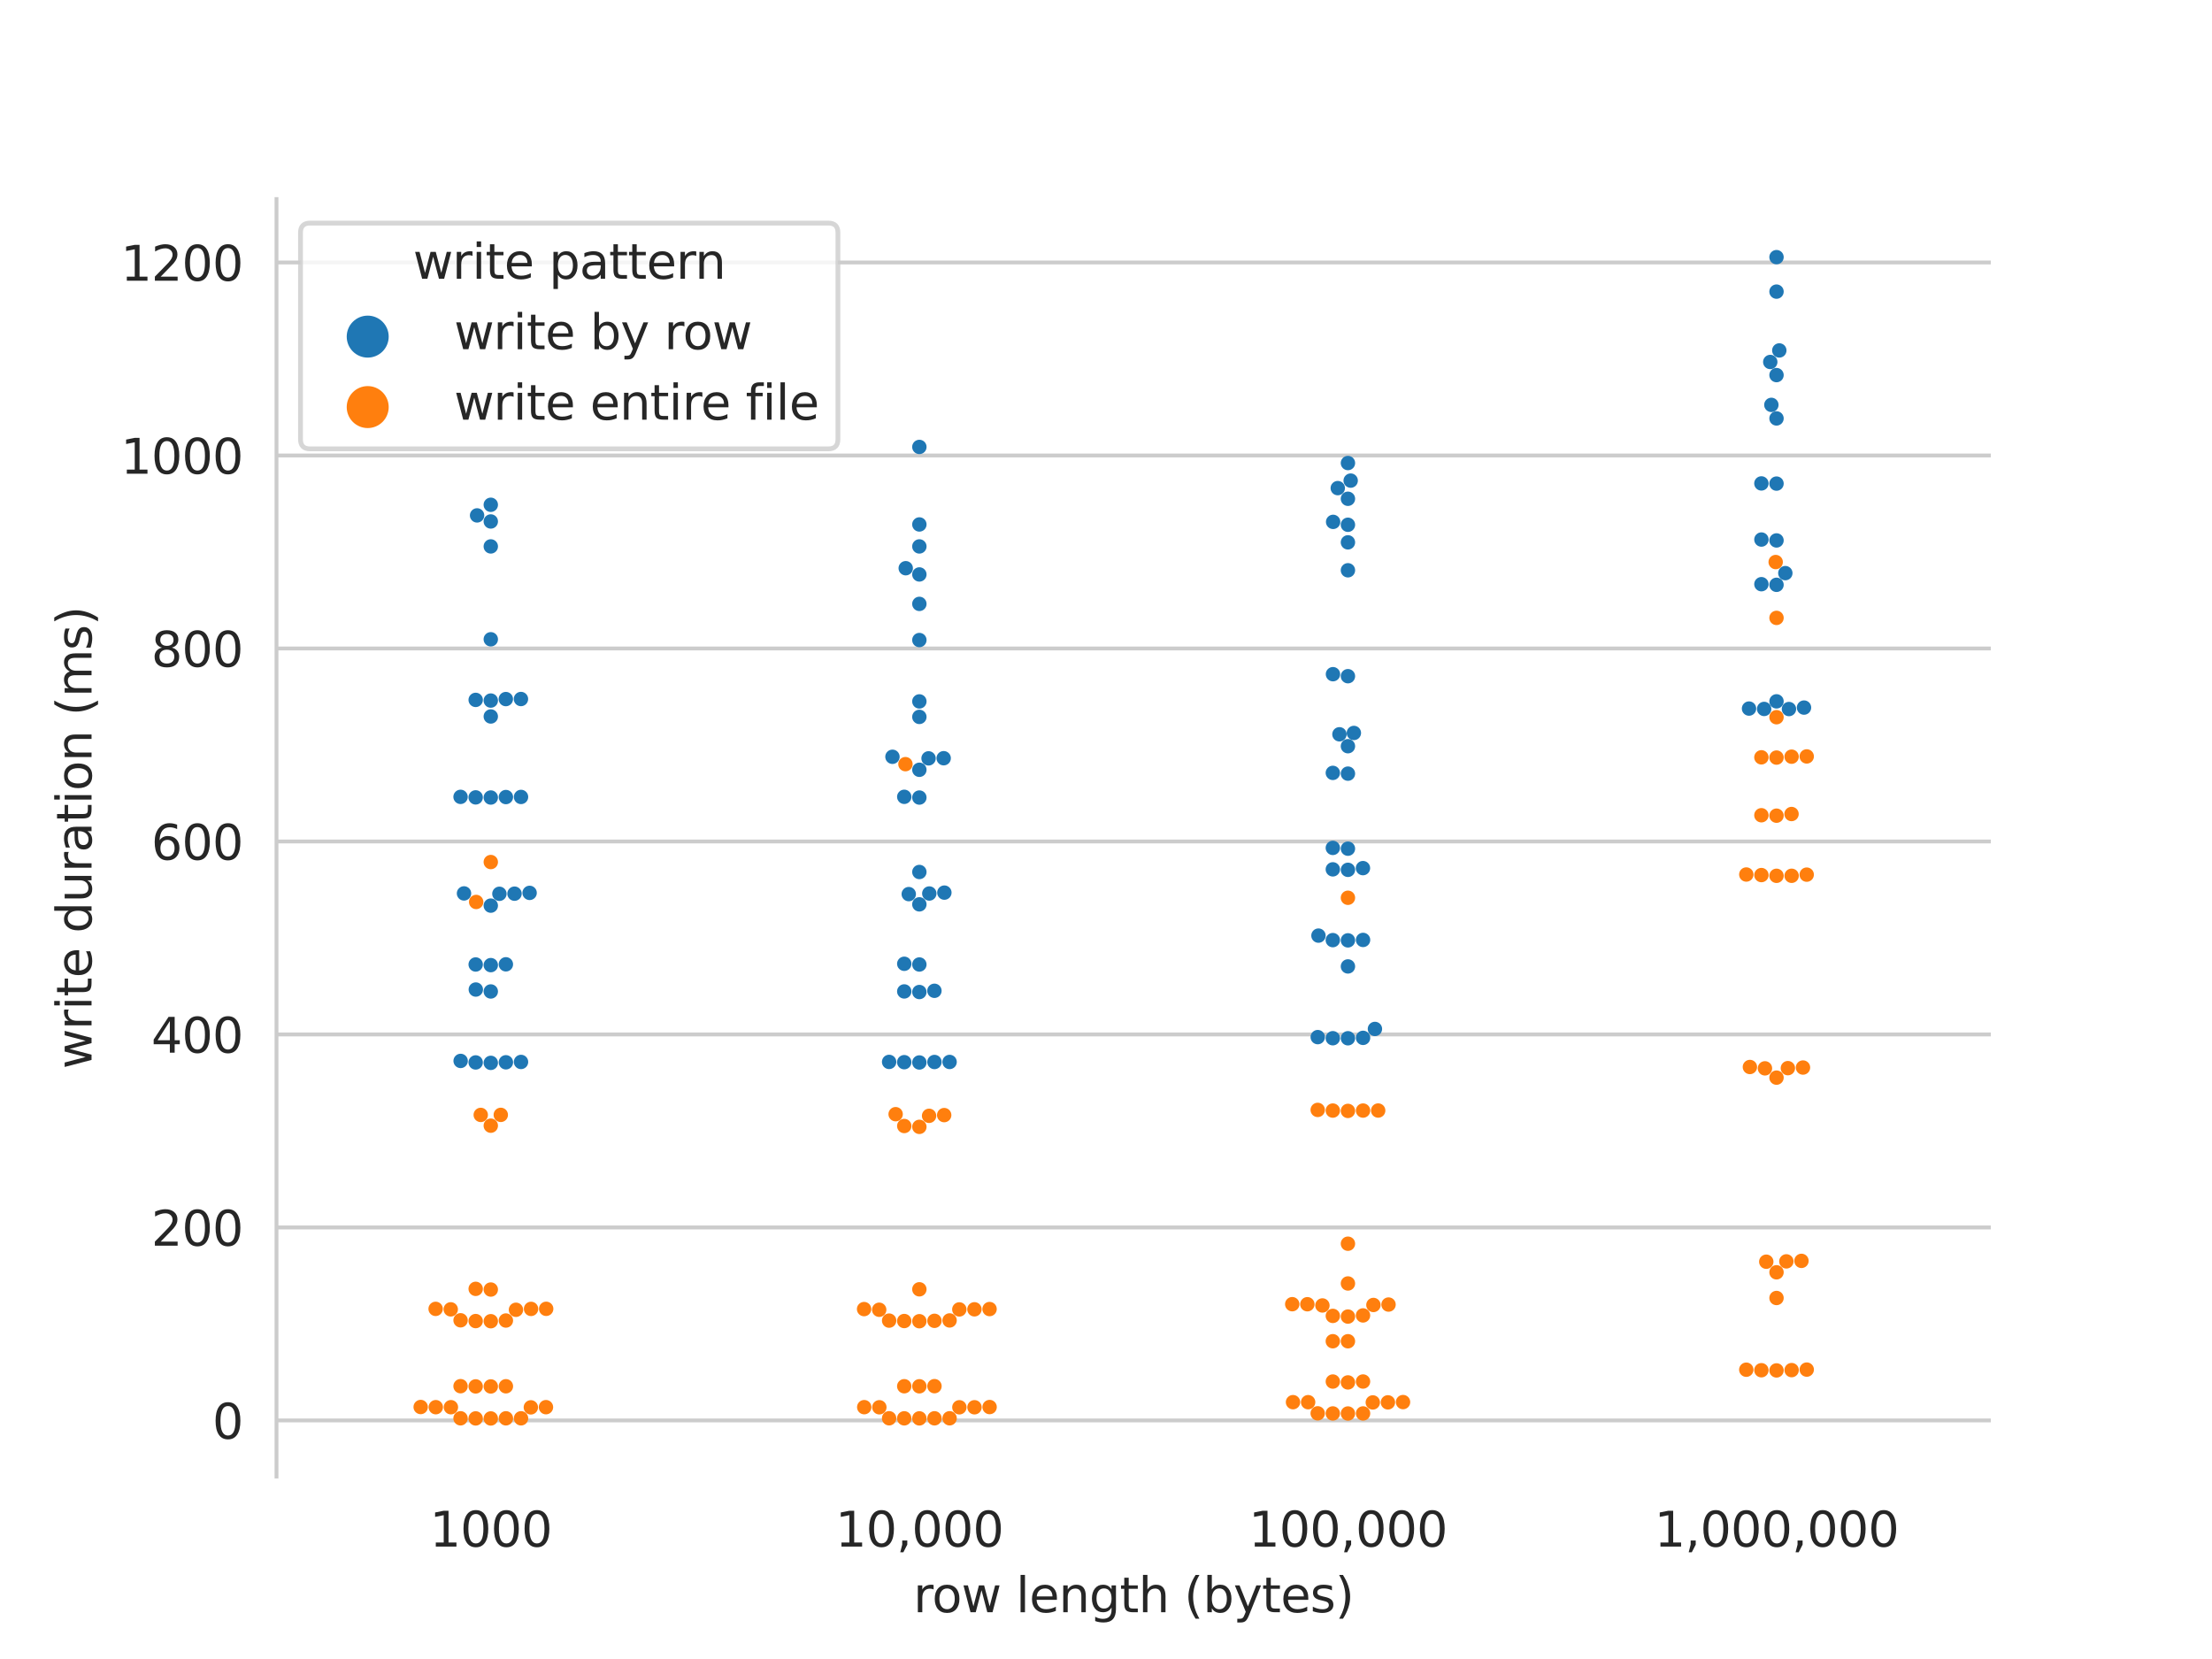 <?xml version="1.0" encoding="utf-8" standalone="no"?>
<!DOCTYPE svg PUBLIC "-//W3C//DTD SVG 1.1//EN"
  "http://www.w3.org/Graphics/SVG/1.1/DTD/svg11.dtd">
<svg xmlns:xlink="http://www.w3.org/1999/xlink" width="460.8pt" height="345.6pt" viewBox="0 0 460.8 345.6" xmlns="http://www.w3.org/2000/svg" version="1.1">
 <defs>
  <style type="text/css">*{stroke-linejoin: round; stroke-linecap: butt}</style>
 </defs>
 <g id="figure_1">
  <g id="patch_1">
   <path d="M 0 345.6 
L 460.8 345.6 
L 460.8 0 
L 0 0 
z
" style="fill: #ffffff"/>
  </g>
  <g id="axes_1">
   <g id="patch_2">
    <path d="M 57.6 307.584 
L 414.72 307.584 
L 414.72 41.472 
L 57.6 41.472 
z
" style="fill: #ffffff"/>
   </g>
   <g id="matplotlib.axis_1">
    <g id="xtick_1">
     <g id="text_1">
      <!-- 1000 -->
      <g style="fill: #262626" transform="translate(89.515 322.182)scale(0.1 -0.1)">
       <defs>
        <path id="DejaVuSans-31" d="M 794 531 
L 1825 531 
L 1825 4091 
L 703 3866 
L 703 4441 
L 1819 4666 
L 2450 4666 
L 2450 531 
L 3481 531 
L 3481 0 
L 794 0 
L 794 531 
z
" transform="scale(0.016)"/>
        <path id="DejaVuSans-30" d="M 2034 4250 
Q 1547 4250 1301 3770 
Q 1056 3291 1056 2328 
Q 1056 1369 1301 889 
Q 1547 409 2034 409 
Q 2525 409 2770 889 
Q 3016 1369 3016 2328 
Q 3016 3291 2770 3770 
Q 2525 4250 2034 4250 
z
M 2034 4750 
Q 2819 4750 3233 4129 
Q 3647 3509 3647 2328 
Q 3647 1150 3233 529 
Q 2819 -91 2034 -91 
Q 1250 -91 836 529 
Q 422 1150 422 2328 
Q 422 3509 836 4129 
Q 1250 4750 2034 4750 
z
" transform="scale(0.016)"/>
       </defs>
       <use xlink:href="#DejaVuSans-31"/>
       <use xlink:href="#DejaVuSans-30" x="63.623"/>
       <use xlink:href="#DejaVuSans-30" x="127.246"/>
       <use xlink:href="#DejaVuSans-30" x="190.869"/>
      </g>
     </g>
    </g>
    <g id="xtick_2">
     <g id="text_2">
      <!-- 10,000 -->
      <g style="fill: #262626" transform="translate(174.025 322.182)scale(0.1 -0.1)">
       <defs>
        <path id="DejaVuSans-2c" d="M 750 794 
L 1409 794 
L 1409 256 
L 897 -744 
L 494 -744 
L 750 256 
L 750 794 
z
" transform="scale(0.016)"/>
       </defs>
       <use xlink:href="#DejaVuSans-31"/>
       <use xlink:href="#DejaVuSans-30" x="63.623"/>
       <use xlink:href="#DejaVuSans-2c" x="127.246"/>
       <use xlink:href="#DejaVuSans-30" x="159.033"/>
       <use xlink:href="#DejaVuSans-30" x="222.656"/>
       <use xlink:href="#DejaVuSans-30" x="286.279"/>
      </g>
     </g>
    </g>
    <g id="xtick_3">
     <g id="text_3">
      <!-- 100,000 -->
      <g style="fill: #262626" transform="translate(260.123 322.182)scale(0.1 -0.1)">
       <use xlink:href="#DejaVuSans-31"/>
       <use xlink:href="#DejaVuSans-30" x="63.623"/>
       <use xlink:href="#DejaVuSans-30" x="127.246"/>
       <use xlink:href="#DejaVuSans-2c" x="190.869"/>
       <use xlink:href="#DejaVuSans-30" x="222.656"/>
       <use xlink:href="#DejaVuSans-30" x="286.279"/>
       <use xlink:href="#DejaVuSans-30" x="349.902"/>
      </g>
     </g>
    </g>
    <g id="xtick_4">
     <g id="text_4">
      <!-- 1,000,000 -->
      <g style="fill: #262626" transform="translate(344.633 322.182)scale(0.1 -0.1)">
       <use xlink:href="#DejaVuSans-31"/>
       <use xlink:href="#DejaVuSans-2c" x="63.623"/>
       <use xlink:href="#DejaVuSans-30" x="95.41"/>
       <use xlink:href="#DejaVuSans-30" x="159.033"/>
       <use xlink:href="#DejaVuSans-30" x="222.656"/>
       <use xlink:href="#DejaVuSans-2c" x="286.279"/>
       <use xlink:href="#DejaVuSans-30" x="318.066"/>
       <use xlink:href="#DejaVuSans-30" x="381.689"/>
       <use xlink:href="#DejaVuSans-30" x="445.312"/>
      </g>
     </g>
    </g>
    <g id="text_5">
     <!-- row length (bytes) -->
     <g style="fill: #262626" transform="translate(190.276 335.861)scale(0.1 -0.1)">
      <defs>
       <path id="DejaVuSans-72" d="M 2631 2963 
Q 2534 3019 2420 3045 
Q 2306 3072 2169 3072 
Q 1681 3072 1420 2755 
Q 1159 2438 1159 1844 
L 1159 0 
L 581 0 
L 581 3500 
L 1159 3500 
L 1159 2956 
Q 1341 3275 1631 3429 
Q 1922 3584 2338 3584 
Q 2397 3584 2469 3576 
Q 2541 3569 2628 3553 
L 2631 2963 
z
" transform="scale(0.016)"/>
       <path id="DejaVuSans-6f" d="M 1959 3097 
Q 1497 3097 1228 2736 
Q 959 2375 959 1747 
Q 959 1119 1226 758 
Q 1494 397 1959 397 
Q 2419 397 2687 759 
Q 2956 1122 2956 1747 
Q 2956 2369 2687 2733 
Q 2419 3097 1959 3097 
z
M 1959 3584 
Q 2709 3584 3137 3096 
Q 3566 2609 3566 1747 
Q 3566 888 3137 398 
Q 2709 -91 1959 -91 
Q 1206 -91 779 398 
Q 353 888 353 1747 
Q 353 2609 779 3096 
Q 1206 3584 1959 3584 
z
" transform="scale(0.016)"/>
       <path id="DejaVuSans-77" d="M 269 3500 
L 844 3500 
L 1563 769 
L 2278 3500 
L 2956 3500 
L 3675 769 
L 4391 3500 
L 4966 3500 
L 4050 0 
L 3372 0 
L 2619 2869 
L 1863 0 
L 1184 0 
L 269 3500 
z
" transform="scale(0.016)"/>
       <path id="DejaVuSans-20" transform="scale(0.016)"/>
       <path id="DejaVuSans-6c" d="M 603 4863 
L 1178 4863 
L 1178 0 
L 603 0 
L 603 4863 
z
" transform="scale(0.016)"/>
       <path id="DejaVuSans-65" d="M 3597 1894 
L 3597 1613 
L 953 1613 
Q 991 1019 1311 708 
Q 1631 397 2203 397 
Q 2534 397 2845 478 
Q 3156 559 3463 722 
L 3463 178 
Q 3153 47 2828 -22 
Q 2503 -91 2169 -91 
Q 1331 -91 842 396 
Q 353 884 353 1716 
Q 353 2575 817 3079 
Q 1281 3584 2069 3584 
Q 2775 3584 3186 3129 
Q 3597 2675 3597 1894 
z
M 3022 2063 
Q 3016 2534 2758 2815 
Q 2500 3097 2075 3097 
Q 1594 3097 1305 2825 
Q 1016 2553 972 2059 
L 3022 2063 
z
" transform="scale(0.016)"/>
       <path id="DejaVuSans-6e" d="M 3513 2113 
L 3513 0 
L 2938 0 
L 2938 2094 
Q 2938 2591 2744 2837 
Q 2550 3084 2163 3084 
Q 1697 3084 1428 2787 
Q 1159 2491 1159 1978 
L 1159 0 
L 581 0 
L 581 3500 
L 1159 3500 
L 1159 2956 
Q 1366 3272 1645 3428 
Q 1925 3584 2291 3584 
Q 2894 3584 3203 3211 
Q 3513 2838 3513 2113 
z
" transform="scale(0.016)"/>
       <path id="DejaVuSans-67" d="M 2906 1791 
Q 2906 2416 2648 2759 
Q 2391 3103 1925 3103 
Q 1463 3103 1205 2759 
Q 947 2416 947 1791 
Q 947 1169 1205 825 
Q 1463 481 1925 481 
Q 2391 481 2648 825 
Q 2906 1169 2906 1791 
z
M 3481 434 
Q 3481 -459 3084 -895 
Q 2688 -1331 1869 -1331 
Q 1566 -1331 1297 -1286 
Q 1028 -1241 775 -1147 
L 775 -588 
Q 1028 -725 1275 -790 
Q 1522 -856 1778 -856 
Q 2344 -856 2625 -561 
Q 2906 -266 2906 331 
L 2906 616 
Q 2728 306 2450 153 
Q 2172 0 1784 0 
Q 1141 0 747 490 
Q 353 981 353 1791 
Q 353 2603 747 3093 
Q 1141 3584 1784 3584 
Q 2172 3584 2450 3431 
Q 2728 3278 2906 2969 
L 2906 3500 
L 3481 3500 
L 3481 434 
z
" transform="scale(0.016)"/>
       <path id="DejaVuSans-74" d="M 1172 4494 
L 1172 3500 
L 2356 3500 
L 2356 3053 
L 1172 3053 
L 1172 1153 
Q 1172 725 1289 603 
Q 1406 481 1766 481 
L 2356 481 
L 2356 0 
L 1766 0 
Q 1100 0 847 248 
Q 594 497 594 1153 
L 594 3053 
L 172 3053 
L 172 3500 
L 594 3500 
L 594 4494 
L 1172 4494 
z
" transform="scale(0.016)"/>
       <path id="DejaVuSans-68" d="M 3513 2113 
L 3513 0 
L 2938 0 
L 2938 2094 
Q 2938 2591 2744 2837 
Q 2550 3084 2163 3084 
Q 1697 3084 1428 2787 
Q 1159 2491 1159 1978 
L 1159 0 
L 581 0 
L 581 4863 
L 1159 4863 
L 1159 2956 
Q 1366 3272 1645 3428 
Q 1925 3584 2291 3584 
Q 2894 3584 3203 3211 
Q 3513 2838 3513 2113 
z
" transform="scale(0.016)"/>
       <path id="DejaVuSans-28" d="M 1984 4856 
Q 1566 4138 1362 3434 
Q 1159 2731 1159 2009 
Q 1159 1288 1364 580 
Q 1569 -128 1984 -844 
L 1484 -844 
Q 1016 -109 783 600 
Q 550 1309 550 2009 
Q 550 2706 781 3412 
Q 1013 4119 1484 4856 
L 1984 4856 
z
" transform="scale(0.016)"/>
       <path id="DejaVuSans-62" d="M 3116 1747 
Q 3116 2381 2855 2742 
Q 2594 3103 2138 3103 
Q 1681 3103 1420 2742 
Q 1159 2381 1159 1747 
Q 1159 1113 1420 752 
Q 1681 391 2138 391 
Q 2594 391 2855 752 
Q 3116 1113 3116 1747 
z
M 1159 2969 
Q 1341 3281 1617 3432 
Q 1894 3584 2278 3584 
Q 2916 3584 3314 3078 
Q 3713 2572 3713 1747 
Q 3713 922 3314 415 
Q 2916 -91 2278 -91 
Q 1894 -91 1617 61 
Q 1341 213 1159 525 
L 1159 0 
L 581 0 
L 581 4863 
L 1159 4863 
L 1159 2969 
z
" transform="scale(0.016)"/>
       <path id="DejaVuSans-79" d="M 2059 -325 
Q 1816 -950 1584 -1140 
Q 1353 -1331 966 -1331 
L 506 -1331 
L 506 -850 
L 844 -850 
Q 1081 -850 1212 -737 
Q 1344 -625 1503 -206 
L 1606 56 
L 191 3500 
L 800 3500 
L 1894 763 
L 2988 3500 
L 3597 3500 
L 2059 -325 
z
" transform="scale(0.016)"/>
       <path id="DejaVuSans-73" d="M 2834 3397 
L 2834 2853 
Q 2591 2978 2328 3040 
Q 2066 3103 1784 3103 
Q 1356 3103 1142 2972 
Q 928 2841 928 2578 
Q 928 2378 1081 2264 
Q 1234 2150 1697 2047 
L 1894 2003 
Q 2506 1872 2764 1633 
Q 3022 1394 3022 966 
Q 3022 478 2636 193 
Q 2250 -91 1575 -91 
Q 1294 -91 989 -36 
Q 684 19 347 128 
L 347 722 
Q 666 556 975 473 
Q 1284 391 1588 391 
Q 1994 391 2212 530 
Q 2431 669 2431 922 
Q 2431 1156 2273 1281 
Q 2116 1406 1581 1522 
L 1381 1569 
Q 847 1681 609 1914 
Q 372 2147 372 2553 
Q 372 3047 722 3315 
Q 1072 3584 1716 3584 
Q 2034 3584 2315 3537 
Q 2597 3491 2834 3397 
z
" transform="scale(0.016)"/>
       <path id="DejaVuSans-29" d="M 513 4856 
L 1013 4856 
Q 1481 4119 1714 3412 
Q 1947 2706 1947 2009 
Q 1947 1309 1714 600 
Q 1481 -109 1013 -844 
L 513 -844 
Q 928 -128 1133 580 
Q 1338 1288 1338 2009 
Q 1338 2731 1133 3434 
Q 928 4138 513 4856 
z
" transform="scale(0.016)"/>
      </defs>
      <use xlink:href="#DejaVuSans-72"/>
      <use xlink:href="#DejaVuSans-6f" x="38.863"/>
      <use xlink:href="#DejaVuSans-77" x="100.045"/>
      <use xlink:href="#DejaVuSans-20" x="181.832"/>
      <use xlink:href="#DejaVuSans-6c" x="213.619"/>
      <use xlink:href="#DejaVuSans-65" x="241.402"/>
      <use xlink:href="#DejaVuSans-6e" x="302.926"/>
      <use xlink:href="#DejaVuSans-67" x="366.305"/>
      <use xlink:href="#DejaVuSans-74" x="429.781"/>
      <use xlink:href="#DejaVuSans-68" x="468.99"/>
      <use xlink:href="#DejaVuSans-20" x="532.369"/>
      <use xlink:href="#DejaVuSans-28" x="564.156"/>
      <use xlink:href="#DejaVuSans-62" x="603.17"/>
      <use xlink:href="#DejaVuSans-79" x="666.646"/>
      <use xlink:href="#DejaVuSans-74" x="725.826"/>
      <use xlink:href="#DejaVuSans-65" x="765.035"/>
      <use xlink:href="#DejaVuSans-73" x="826.559"/>
      <use xlink:href="#DejaVuSans-29" x="878.658"/>
     </g>
    </g>
   </g>
   <g id="matplotlib.axis_2">
    <g id="ytick_1">
     <g id="line2d_1">
      <path d="M 57.6 295.905 
L 414.72 295.905 
" clip-path="url(#pc151ba5e0d)" style="fill: none; stroke: #cccccc; stroke-width: 0.8; stroke-linecap: round"/>
     </g>
     <g id="text_6">
      <!-- 0 -->
      <g style="fill: #262626" transform="translate(44.237 299.705)scale(0.1 -0.1)">
       <use xlink:href="#DejaVuSans-30"/>
      </g>
     </g>
    </g>
    <g id="ytick_2">
     <g id="line2d_2">
      <path d="M 57.6 255.7 
L 414.72 255.7 
" clip-path="url(#pc151ba5e0d)" style="fill: none; stroke: #cccccc; stroke-width: 0.8; stroke-linecap: round"/>
     </g>
     <g id="text_7">
      <!-- 200 -->
      <g style="fill: #262626" transform="translate(31.512 259.5)scale(0.1 -0.1)">
       <defs>
        <path id="DejaVuSans-32" d="M 1228 531 
L 3431 531 
L 3431 0 
L 469 0 
L 469 531 
Q 828 903 1448 1529 
Q 2069 2156 2228 2338 
Q 2531 2678 2651 2914 
Q 2772 3150 2772 3378 
Q 2772 3750 2511 3984 
Q 2250 4219 1831 4219 
Q 1534 4219 1204 4116 
Q 875 4013 500 3803 
L 500 4441 
Q 881 4594 1212 4672 
Q 1544 4750 1819 4750 
Q 2544 4750 2975 4387 
Q 3406 4025 3406 3419 
Q 3406 3131 3298 2873 
Q 3191 2616 2906 2266 
Q 2828 2175 2409 1742 
Q 1991 1309 1228 531 
z
" transform="scale(0.016)"/>
       </defs>
       <use xlink:href="#DejaVuSans-32"/>
       <use xlink:href="#DejaVuSans-30" x="63.623"/>
       <use xlink:href="#DejaVuSans-30" x="127.246"/>
      </g>
     </g>
    </g>
    <g id="ytick_3">
     <g id="line2d_3">
      <path d="M 57.6 215.495 
L 414.72 215.495 
" clip-path="url(#pc151ba5e0d)" style="fill: none; stroke: #cccccc; stroke-width: 0.8; stroke-linecap: round"/>
     </g>
     <g id="text_8">
      <!-- 400 -->
      <g style="fill: #262626" transform="translate(31.512 219.295)scale(0.1 -0.1)">
       <defs>
        <path id="DejaVuSans-34" d="M 2419 4116 
L 825 1625 
L 2419 1625 
L 2419 4116 
z
M 2253 4666 
L 3047 4666 
L 3047 1625 
L 3713 1625 
L 3713 1100 
L 3047 1100 
L 3047 0 
L 2419 0 
L 2419 1100 
L 313 1100 
L 313 1709 
L 2253 4666 
z
" transform="scale(0.016)"/>
       </defs>
       <use xlink:href="#DejaVuSans-34"/>
       <use xlink:href="#DejaVuSans-30" x="63.623"/>
       <use xlink:href="#DejaVuSans-30" x="127.246"/>
      </g>
     </g>
    </g>
    <g id="ytick_4">
     <g id="line2d_4">
      <path d="M 57.6 175.29 
L 414.72 175.29 
" clip-path="url(#pc151ba5e0d)" style="fill: none; stroke: #cccccc; stroke-width: 0.8; stroke-linecap: round"/>
     </g>
     <g id="text_9">
      <!-- 600 -->
      <g style="fill: #262626" transform="translate(31.512 179.09)scale(0.1 -0.1)">
       <defs>
        <path id="DejaVuSans-36" d="M 2113 2584 
Q 1688 2584 1439 2293 
Q 1191 2003 1191 1497 
Q 1191 994 1439 701 
Q 1688 409 2113 409 
Q 2538 409 2786 701 
Q 3034 994 3034 1497 
Q 3034 2003 2786 2293 
Q 2538 2584 2113 2584 
z
M 3366 4563 
L 3366 3988 
Q 3128 4100 2886 4159 
Q 2644 4219 2406 4219 
Q 1781 4219 1451 3797 
Q 1122 3375 1075 2522 
Q 1259 2794 1537 2939 
Q 1816 3084 2150 3084 
Q 2853 3084 3261 2657 
Q 3669 2231 3669 1497 
Q 3669 778 3244 343 
Q 2819 -91 2113 -91 
Q 1303 -91 875 529 
Q 447 1150 447 2328 
Q 447 3434 972 4092 
Q 1497 4750 2381 4750 
Q 2619 4750 2861 4703 
Q 3103 4656 3366 4563 
z
" transform="scale(0.016)"/>
       </defs>
       <use xlink:href="#DejaVuSans-36"/>
       <use xlink:href="#DejaVuSans-30" x="63.623"/>
       <use xlink:href="#DejaVuSans-30" x="127.246"/>
      </g>
     </g>
    </g>
    <g id="ytick_5">
     <g id="line2d_5">
      <path d="M 57.6 135.085 
L 414.72 135.085 
" clip-path="url(#pc151ba5e0d)" style="fill: none; stroke: #cccccc; stroke-width: 0.8; stroke-linecap: round"/>
     </g>
     <g id="text_10">
      <!-- 800 -->
      <g style="fill: #262626" transform="translate(31.512 138.885)scale(0.1 -0.1)">
       <defs>
        <path id="DejaVuSans-38" d="M 2034 2216 
Q 1584 2216 1326 1975 
Q 1069 1734 1069 1313 
Q 1069 891 1326 650 
Q 1584 409 2034 409 
Q 2484 409 2743 651 
Q 3003 894 3003 1313 
Q 3003 1734 2745 1975 
Q 2488 2216 2034 2216 
z
M 1403 2484 
Q 997 2584 770 2862 
Q 544 3141 544 3541 
Q 544 4100 942 4425 
Q 1341 4750 2034 4750 
Q 2731 4750 3128 4425 
Q 3525 4100 3525 3541 
Q 3525 3141 3298 2862 
Q 3072 2584 2669 2484 
Q 3125 2378 3379 2068 
Q 3634 1759 3634 1313 
Q 3634 634 3220 271 
Q 2806 -91 2034 -91 
Q 1263 -91 848 271 
Q 434 634 434 1313 
Q 434 1759 690 2068 
Q 947 2378 1403 2484 
z
M 1172 3481 
Q 1172 3119 1398 2916 
Q 1625 2713 2034 2713 
Q 2441 2713 2670 2916 
Q 2900 3119 2900 3481 
Q 2900 3844 2670 4047 
Q 2441 4250 2034 4250 
Q 1625 4250 1398 4047 
Q 1172 3844 1172 3481 
z
" transform="scale(0.016)"/>
       </defs>
       <use xlink:href="#DejaVuSans-38"/>
       <use xlink:href="#DejaVuSans-30" x="63.623"/>
       <use xlink:href="#DejaVuSans-30" x="127.246"/>
      </g>
     </g>
    </g>
    <g id="ytick_6">
     <g id="line2d_6">
      <path d="M 57.6 94.88 
L 414.72 94.88 
" clip-path="url(#pc151ba5e0d)" style="fill: none; stroke: #cccccc; stroke-width: 0.8; stroke-linecap: round"/>
     </g>
     <g id="text_11">
      <!-- 1000 -->
      <g style="fill: #262626" transform="translate(25.15 98.68)scale(0.1 -0.1)">
       <use xlink:href="#DejaVuSans-31"/>
       <use xlink:href="#DejaVuSans-30" x="63.623"/>
       <use xlink:href="#DejaVuSans-30" x="127.246"/>
       <use xlink:href="#DejaVuSans-30" x="190.869"/>
      </g>
     </g>
    </g>
    <g id="ytick_7">
     <g id="line2d_7">
      <path d="M 57.6 54.675 
L 414.72 54.675 
" clip-path="url(#pc151ba5e0d)" style="fill: none; stroke: #cccccc; stroke-width: 0.8; stroke-linecap: round"/>
     </g>
     <g id="text_12">
      <!-- 1200 -->
      <g style="fill: #262626" transform="translate(25.15 58.475)scale(0.1 -0.1)">
       <use xlink:href="#DejaVuSans-31"/>
       <use xlink:href="#DejaVuSans-32" x="63.623"/>
       <use xlink:href="#DejaVuSans-30" x="127.246"/>
       <use xlink:href="#DejaVuSans-30" x="190.869"/>
      </g>
     </g>
    </g>
    <g id="text_13">
     <!-- write duration (ms) -->
     <g style="fill: #262626" transform="translate(19.07 222.693)rotate(-90)scale(0.1 -0.1)">
      <defs>
       <path id="DejaVuSans-69" d="M 603 3500 
L 1178 3500 
L 1178 0 
L 603 0 
L 603 3500 
z
M 603 4863 
L 1178 4863 
L 1178 4134 
L 603 4134 
L 603 4863 
z
" transform="scale(0.016)"/>
       <path id="DejaVuSans-64" d="M 2906 2969 
L 2906 4863 
L 3481 4863 
L 3481 0 
L 2906 0 
L 2906 525 
Q 2725 213 2448 61 
Q 2172 -91 1784 -91 
Q 1150 -91 751 415 
Q 353 922 353 1747 
Q 353 2572 751 3078 
Q 1150 3584 1784 3584 
Q 2172 3584 2448 3432 
Q 2725 3281 2906 2969 
z
M 947 1747 
Q 947 1113 1208 752 
Q 1469 391 1925 391 
Q 2381 391 2643 752 
Q 2906 1113 2906 1747 
Q 2906 2381 2643 2742 
Q 2381 3103 1925 3103 
Q 1469 3103 1208 2742 
Q 947 2381 947 1747 
z
" transform="scale(0.016)"/>
       <path id="DejaVuSans-75" d="M 544 1381 
L 544 3500 
L 1119 3500 
L 1119 1403 
Q 1119 906 1312 657 
Q 1506 409 1894 409 
Q 2359 409 2629 706 
Q 2900 1003 2900 1516 
L 2900 3500 
L 3475 3500 
L 3475 0 
L 2900 0 
L 2900 538 
Q 2691 219 2414 64 
Q 2138 -91 1772 -91 
Q 1169 -91 856 284 
Q 544 659 544 1381 
z
M 1991 3584 
L 1991 3584 
z
" transform="scale(0.016)"/>
       <path id="DejaVuSans-61" d="M 2194 1759 
Q 1497 1759 1228 1600 
Q 959 1441 959 1056 
Q 959 750 1161 570 
Q 1363 391 1709 391 
Q 2188 391 2477 730 
Q 2766 1069 2766 1631 
L 2766 1759 
L 2194 1759 
z
M 3341 1997 
L 3341 0 
L 2766 0 
L 2766 531 
Q 2569 213 2275 61 
Q 1981 -91 1556 -91 
Q 1019 -91 701 211 
Q 384 513 384 1019 
Q 384 1609 779 1909 
Q 1175 2209 1959 2209 
L 2766 2209 
L 2766 2266 
Q 2766 2663 2505 2880 
Q 2244 3097 1772 3097 
Q 1472 3097 1187 3025 
Q 903 2953 641 2809 
L 641 3341 
Q 956 3463 1253 3523 
Q 1550 3584 1831 3584 
Q 2591 3584 2966 3190 
Q 3341 2797 3341 1997 
z
" transform="scale(0.016)"/>
       <path id="DejaVuSans-6d" d="M 3328 2828 
Q 3544 3216 3844 3400 
Q 4144 3584 4550 3584 
Q 5097 3584 5394 3201 
Q 5691 2819 5691 2113 
L 5691 0 
L 5113 0 
L 5113 2094 
Q 5113 2597 4934 2840 
Q 4756 3084 4391 3084 
Q 3944 3084 3684 2787 
Q 3425 2491 3425 1978 
L 3425 0 
L 2847 0 
L 2847 2094 
Q 2847 2600 2669 2842 
Q 2491 3084 2119 3084 
Q 1678 3084 1418 2786 
Q 1159 2488 1159 1978 
L 1159 0 
L 581 0 
L 581 3500 
L 1159 3500 
L 1159 2956 
Q 1356 3278 1631 3431 
Q 1906 3584 2284 3584 
Q 2666 3584 2933 3390 
Q 3200 3197 3328 2828 
z
" transform="scale(0.016)"/>
      </defs>
      <use xlink:href="#DejaVuSans-77"/>
      <use xlink:href="#DejaVuSans-72" x="81.787"/>
      <use xlink:href="#DejaVuSans-69" x="122.9"/>
      <use xlink:href="#DejaVuSans-74" x="150.684"/>
      <use xlink:href="#DejaVuSans-65" x="189.893"/>
      <use xlink:href="#DejaVuSans-20" x="251.416"/>
      <use xlink:href="#DejaVuSans-64" x="283.203"/>
      <use xlink:href="#DejaVuSans-75" x="346.68"/>
      <use xlink:href="#DejaVuSans-72" x="410.059"/>
      <use xlink:href="#DejaVuSans-61" x="451.172"/>
      <use xlink:href="#DejaVuSans-74" x="512.451"/>
      <use xlink:href="#DejaVuSans-69" x="551.66"/>
      <use xlink:href="#DejaVuSans-6f" x="579.443"/>
      <use xlink:href="#DejaVuSans-6e" x="640.625"/>
      <use xlink:href="#DejaVuSans-20" x="704.004"/>
      <use xlink:href="#DejaVuSans-28" x="735.791"/>
      <use xlink:href="#DejaVuSans-6d" x="774.805"/>
      <use xlink:href="#DejaVuSans-73" x="872.217"/>
      <use xlink:href="#DejaVuSans-29" x="924.316"/>
     </g>
    </g>
   </g>
   <g id="PathCollection_1"/>
   <g id="PathCollection_2"/>
   <g id="patch_3">
    <path d="M 57.6 307.584 
L 57.6 41.472 
" style="fill: none; stroke: #cccccc; stroke-width: 0.8; stroke-linejoin: miter; stroke-linecap: square"/>
   </g>
   <g id="PathCollection_3">
    <defs>
     <path id="C0_0_03dcffa1ea" d="M 0 1.5 
C 0.398 1.5 0.779 1.342 1.061 1.061 
C 1.342 0.779 1.5 0.398 1.5 -0 
C 1.5 -0.398 1.342 -0.779 1.061 -1.061 
C 0.779 -1.342 0.398 -1.5 0 -1.5 
C -0.398 -1.5 -0.779 -1.342 -1.061 -1.061 
C -1.342 -0.779 -1.5 -0.398 -1.5 0 
C -1.5 0.398 -1.342 0.779 -1.061 1.061 
C -0.779 1.342 -0.398 1.5 0 1.5 
z
"/>
    </defs>
    <g clip-path="url(#pc151ba5e0d)">
     <use xlink:href="#C0_0_03dcffa1ea" x="102.24" y="295.488" style="fill: #ff7f0e"/>
    </g>
    <g clip-path="url(#pc151ba5e0d)">
     <use xlink:href="#C0_0_03dcffa1ea" x="99.09" y="295.481" style="fill: #ff7f0e"/>
    </g>
    <g clip-path="url(#pc151ba5e0d)">
     <use xlink:href="#C0_0_03dcffa1ea" x="105.39" y="295.462" style="fill: #ff7f0e"/>
    </g>
    <g clip-path="url(#pc151ba5e0d)">
     <use xlink:href="#C0_0_03dcffa1ea" x="108.54" y="295.46" style="fill: #ff7f0e"/>
    </g>
    <g clip-path="url(#pc151ba5e0d)">
     <use xlink:href="#C0_0_03dcffa1ea" x="95.94" y="295.459" style="fill: #ff7f0e"/>
    </g>
    <g clip-path="url(#pc151ba5e0d)">
     <use xlink:href="#C0_0_03dcffa1ea" x="110.585" y="293.178" style="fill: #ff7f0e"/>
    </g>
    <g clip-path="url(#pc151ba5e0d)">
     <use xlink:href="#C0_0_03dcffa1ea" x="93.933" y="293.147" style="fill: #ff7f0e"/>
    </g>
    <g clip-path="url(#pc151ba5e0d)">
     <use xlink:href="#C0_0_03dcffa1ea" x="90.783" y="293.141" style="fill: #ff7f0e"/>
    </g>
    <g clip-path="url(#pc151ba5e0d)">
     <use xlink:href="#C0_0_03dcffa1ea" x="113.734" y="293.139" style="fill: #ff7f0e"/>
    </g>
    <g clip-path="url(#pc151ba5e0d)">
     <use xlink:href="#C0_0_03dcffa1ea" x="87.634" y="293.105" style="fill: #ff7f0e"/>
    </g>
    <g clip-path="url(#pc151ba5e0d)">
     <use xlink:href="#C0_0_03dcffa1ea" x="102.24" y="288.821" style="fill: #ff7f0e"/>
    </g>
    <g clip-path="url(#pc151ba5e0d)">
     <use xlink:href="#C0_0_03dcffa1ea" x="99.09" y="288.812" style="fill: #ff7f0e"/>
    </g>
    <g clip-path="url(#pc151ba5e0d)">
     <use xlink:href="#C0_0_03dcffa1ea" x="105.39" y="288.786" style="fill: #ff7f0e"/>
    </g>
    <g clip-path="url(#pc151ba5e0d)">
     <use xlink:href="#C0_0_03dcffa1ea" x="95.94" y="288.767" style="fill: #ff7f0e"/>
    </g>
    <g clip-path="url(#pc151ba5e0d)">
     <use xlink:href="#C0_0_03dcffa1ea" x="102.24" y="275.233" style="fill: #ff7f0e"/>
    </g>
    <g clip-path="url(#pc151ba5e0d)">
     <use xlink:href="#C0_0_03dcffa1ea" x="99.09" y="275.203" style="fill: #ff7f0e"/>
    </g>
    <g clip-path="url(#pc151ba5e0d)">
     <use xlink:href="#C0_0_03dcffa1ea" x="105.386" y="275.089" style="fill: #ff7f0e"/>
    </g>
    <g clip-path="url(#pc151ba5e0d)">
     <use xlink:href="#C0_0_03dcffa1ea" x="95.945" y="275.041" style="fill: #ff7f0e"/>
    </g>
    <g clip-path="url(#pc151ba5e0d)">
     <use xlink:href="#C0_0_03dcffa1ea" x="107.485" y="272.852" style="fill: #ff7f0e"/>
    </g>
    <g clip-path="url(#pc151ba5e0d)">
     <use xlink:href="#C0_0_03dcffa1ea" x="93.897" y="272.761" style="fill: #ff7f0e"/>
    </g>
    <g clip-path="url(#pc151ba5e0d)">
     <use xlink:href="#C0_0_03dcffa1ea" x="110.629" y="272.667" style="fill: #ff7f0e"/>
    </g>
    <g clip-path="url(#pc151ba5e0d)">
     <use xlink:href="#C0_0_03dcffa1ea" x="90.749" y="272.662" style="fill: #ff7f0e"/>
    </g>
    <g clip-path="url(#pc151ba5e0d)">
     <use xlink:href="#C0_0_03dcffa1ea" x="113.779" y="272.651" style="fill: #ff7f0e"/>
    </g>
    <g clip-path="url(#pc151ba5e0d)">
     <use xlink:href="#C0_0_03dcffa1ea" x="102.24" y="268.635" style="fill: #ff7f0e"/>
    </g>
    <g clip-path="url(#pc151ba5e0d)">
     <use xlink:href="#C0_0_03dcffa1ea" x="99.094" y="268.491" style="fill: #ff7f0e"/>
    </g>
    <g clip-path="url(#pc151ba5e0d)">
     <use xlink:href="#C0_0_03dcffa1ea" x="102.24" y="234.5" style="fill: #ff7f0e"/>
    </g>
    <g clip-path="url(#pc151ba5e0d)">
     <use xlink:href="#C0_0_03dcffa1ea" x="100.148" y="232.257" style="fill: #ff7f0e"/>
    </g>
    <g clip-path="url(#pc151ba5e0d)">
     <use xlink:href="#C0_0_03dcffa1ea" x="104.322" y="232.248" style="fill: #ff7f0e"/>
    </g>
    <g clip-path="url(#pc151ba5e0d)">
     <use xlink:href="#C0_0_03dcffa1ea" x="102.24" y="221.414" style="fill: #1f77b4"/>
    </g>
    <g clip-path="url(#pc151ba5e0d)">
     <use xlink:href="#C0_0_03dcffa1ea" x="99.091" y="221.324" style="fill: #1f77b4"/>
    </g>
    <g clip-path="url(#pc151ba5e0d)">
     <use xlink:href="#C0_0_03dcffa1ea" x="105.388" y="221.296" style="fill: #1f77b4"/>
    </g>
    <g clip-path="url(#pc151ba5e0d)">
     <use xlink:href="#C0_0_03dcffa1ea" x="108.537" y="221.223" style="fill: #1f77b4"/>
    </g>
    <g clip-path="url(#pc151ba5e0d)">
     <use xlink:href="#C0_0_03dcffa1ea" x="95.959" y="221.01" style="fill: #1f77b4"/>
    </g>
    <g clip-path="url(#pc151ba5e0d)">
     <use xlink:href="#C0_0_03dcffa1ea" x="102.24" y="206.541" style="fill: #1f77b4"/>
    </g>
    <g clip-path="url(#pc151ba5e0d)">
     <use xlink:href="#C0_0_03dcffa1ea" x="99.119" y="206.139" style="fill: #1f77b4"/>
    </g>
    <g clip-path="url(#pc151ba5e0d)">
     <use xlink:href="#C0_0_03dcffa1ea" x="102.24" y="201.052" style="fill: #1f77b4"/>
    </g>
    <g clip-path="url(#pc151ba5e0d)">
     <use xlink:href="#C0_0_03dcffa1ea" x="99.093" y="200.919" style="fill: #1f77b4"/>
    </g>
    <g clip-path="url(#pc151ba5e0d)">
     <use xlink:href="#C0_0_03dcffa1ea" x="105.385" y="200.884" style="fill: #1f77b4"/>
    </g>
    <g clip-path="url(#pc151ba5e0d)">
     <use xlink:href="#C0_0_03dcffa1ea" x="102.24" y="188.659" style="fill: #1f77b4"/>
    </g>
    <g clip-path="url(#pc151ba5e0d)">
     <use xlink:href="#C0_0_03dcffa1ea" x="99.194" y="187.895" style="fill: #ff7f0e"/>
    </g>
    <g clip-path="url(#pc151ba5e0d)">
     <use xlink:href="#C0_0_03dcffa1ea" x="104.034" y="186.194" style="fill: #1f77b4"/>
    </g>
    <g clip-path="url(#pc151ba5e0d)">
     <use xlink:href="#C0_0_03dcffa1ea" x="107.184" y="186.168" style="fill: #1f77b4"/>
    </g>
    <g clip-path="url(#pc151ba5e0d)">
     <use xlink:href="#C0_0_03dcffa1ea" x="96.66" y="186.113" style="fill: #1f77b4"/>
    </g>
    <g clip-path="url(#pc151ba5e0d)">
     <use xlink:href="#C0_0_03dcffa1ea" x="110.329" y="186.004" style="fill: #1f77b4"/>
    </g>
    <g clip-path="url(#pc151ba5e0d)">
     <use xlink:href="#C0_0_03dcffa1ea" x="102.24" y="179.58" style="fill: #ff7f0e"/>
    </g>
    <g clip-path="url(#pc151ba5e0d)">
     <use xlink:href="#C0_0_03dcffa1ea" x="102.24" y="166.138" style="fill: #1f77b4"/>
    </g>
    <g clip-path="url(#pc151ba5e0d)">
     <use xlink:href="#C0_0_03dcffa1ea" x="99.09" y="166.109" style="fill: #1f77b4"/>
    </g>
    <g clip-path="url(#pc151ba5e0d)">
     <use xlink:href="#C0_0_03dcffa1ea" x="105.388" y="166.041" style="fill: #1f77b4"/>
    </g>
    <g clip-path="url(#pc151ba5e0d)">
     <use xlink:href="#C0_0_03dcffa1ea" x="108.538" y="166.017" style="fill: #1f77b4"/>
    </g>
    <g clip-path="url(#pc151ba5e0d)">
     <use xlink:href="#C0_0_03dcffa1ea" x="95.942" y="166.001" style="fill: #1f77b4"/>
    </g>
    <g clip-path="url(#pc151ba5e0d)">
     <use xlink:href="#C0_0_03dcffa1ea" x="102.24" y="149.254" style="fill: #1f77b4"/>
    </g>
    <g clip-path="url(#pc151ba5e0d)">
     <use xlink:href="#C0_0_03dcffa1ea" x="102.24" y="145.94" style="fill: #1f77b4"/>
    </g>
    <g clip-path="url(#pc151ba5e0d)">
     <use xlink:href="#C0_0_03dcffa1ea" x="99.093" y="145.801" style="fill: #1f77b4"/>
    </g>
    <g clip-path="url(#pc151ba5e0d)">
     <use xlink:href="#C0_0_03dcffa1ea" x="105.373" y="145.63" style="fill: #1f77b4"/>
    </g>
    <g clip-path="url(#pc151ba5e0d)">
     <use xlink:href="#C0_0_03dcffa1ea" x="108.523" y="145.618" style="fill: #1f77b4"/>
    </g>
    <g clip-path="url(#pc151ba5e0d)">
     <use xlink:href="#C0_0_03dcffa1ea" x="102.24" y="133.174" style="fill: #1f77b4"/>
    </g>
    <g clip-path="url(#pc151ba5e0d)">
     <use xlink:href="#C0_0_03dcffa1ea" x="102.24" y="113.829" style="fill: #1f77b4"/>
    </g>
    <g clip-path="url(#pc151ba5e0d)">
     <use xlink:href="#C0_0_03dcffa1ea" x="102.24" y="108.632" style="fill: #1f77b4"/>
    </g>
    <g clip-path="url(#pc151ba5e0d)">
     <use xlink:href="#C0_0_03dcffa1ea" x="99.384" y="107.367" style="fill: #1f77b4"/>
    </g>
    <g clip-path="url(#pc151ba5e0d)">
     <use xlink:href="#C0_0_03dcffa1ea" x="102.24" y="105.156" style="fill: #1f77b4"/>
    </g>
   </g>
   <g id="PathCollection_4">
    <defs>
     <path id="C1_0_77e29f13c6" d="M 0 1.5 
C 0.398 1.5 0.779 1.342 1.061 1.061 
C 1.342 0.779 1.5 0.398 1.5 -0 
C 1.5 -0.398 1.342 -0.779 1.061 -1.061 
C 0.779 -1.342 0.398 -1.5 0 -1.5 
C -0.398 -1.5 -0.779 -1.342 -1.061 -1.061 
C -1.342 -0.779 -1.5 -0.398 -1.5 0 
C -1.5 0.398 -1.342 0.779 -1.061 1.061 
C -0.779 1.342 -0.398 1.5 0 1.5 
z
"/>
    </defs>
    <g clip-path="url(#pc151ba5e0d)">
     <use xlink:href="#C1_0_77e29f13c6" x="191.52" y="295.473" style="fill: #ff7f0e"/>
    </g>
    <g clip-path="url(#pc151ba5e0d)">
     <use xlink:href="#C1_0_77e29f13c6" x="188.37" y="295.465" style="fill: #ff7f0e"/>
    </g>
    <g clip-path="url(#pc151ba5e0d)">
     <use xlink:href="#C1_0_77e29f13c6" x="194.67" y="295.46" style="fill: #ff7f0e"/>
    </g>
    <g clip-path="url(#pc151ba5e0d)">
     <use xlink:href="#C1_0_77e29f13c6" x="197.82" y="295.454" style="fill: #ff7f0e"/>
    </g>
    <g clip-path="url(#pc151ba5e0d)">
     <use xlink:href="#C1_0_77e29f13c6" x="185.22" y="295.452" style="fill: #ff7f0e"/>
    </g>
    <g clip-path="url(#pc151ba5e0d)">
     <use xlink:href="#C1_0_77e29f13c6" x="199.854" y="293.163" style="fill: #ff7f0e"/>
    </g>
    <g clip-path="url(#pc151ba5e0d)">
     <use xlink:href="#C1_0_77e29f13c6" x="183.186" y="293.161" style="fill: #ff7f0e"/>
    </g>
    <g clip-path="url(#pc151ba5e0d)">
     <use xlink:href="#C1_0_77e29f13c6" x="203.004" y="293.161" style="fill: #ff7f0e"/>
    </g>
    <g clip-path="url(#pc151ba5e0d)">
     <use xlink:href="#C1_0_77e29f13c6" x="180.036" y="293.138" style="fill: #ff7f0e"/>
    </g>
    <g clip-path="url(#pc151ba5e0d)">
     <use xlink:href="#C1_0_77e29f13c6" x="206.153" y="293.113" style="fill: #ff7f0e"/>
    </g>
    <g clip-path="url(#pc151ba5e0d)">
     <use xlink:href="#C1_0_77e29f13c6" x="191.52" y="288.79" style="fill: #ff7f0e"/>
    </g>
    <g clip-path="url(#pc151ba5e0d)">
     <use xlink:href="#C1_0_77e29f13c6" x="188.37" y="288.779" style="fill: #ff7f0e"/>
    </g>
    <g clip-path="url(#pc151ba5e0d)">
     <use xlink:href="#C1_0_77e29f13c6" x="194.67" y="288.761" style="fill: #ff7f0e"/>
    </g>
    <g clip-path="url(#pc151ba5e0d)">
     <use xlink:href="#C1_0_77e29f13c6" x="191.52" y="275.234" style="fill: #ff7f0e"/>
    </g>
    <g clip-path="url(#pc151ba5e0d)">
     <use xlink:href="#C1_0_77e29f13c6" x="188.37" y="275.194" style="fill: #ff7f0e"/>
    </g>
    <g clip-path="url(#pc151ba5e0d)">
     <use xlink:href="#C1_0_77e29f13c6" x="194.669" y="275.152" style="fill: #ff7f0e"/>
    </g>
    <g clip-path="url(#pc151ba5e0d)">
     <use xlink:href="#C1_0_77e29f13c6" x="185.222" y="275.108" style="fill: #ff7f0e"/>
    </g>
    <g clip-path="url(#pc151ba5e0d)">
     <use xlink:href="#C1_0_77e29f13c6" x="197.818" y="275.072" style="fill: #ff7f0e"/>
    </g>
    <g clip-path="url(#pc151ba5e0d)">
     <use xlink:href="#C1_0_77e29f13c6" x="183.153" y="272.846" style="fill: #ff7f0e"/>
    </g>
    <g clip-path="url(#pc151ba5e0d)">
     <use xlink:href="#C1_0_77e29f13c6" x="199.845" y="272.775" style="fill: #ff7f0e"/>
    </g>
    <g clip-path="url(#pc151ba5e0d)">
     <use xlink:href="#C1_0_77e29f13c6" x="202.995" y="272.753" style="fill: #ff7f0e"/>
    </g>
    <g clip-path="url(#pc151ba5e0d)">
     <use xlink:href="#C1_0_77e29f13c6" x="180.006" y="272.708" style="fill: #ff7f0e"/>
    </g>
    <g clip-path="url(#pc151ba5e0d)">
     <use xlink:href="#C1_0_77e29f13c6" x="206.144" y="272.7" style="fill: #ff7f0e"/>
    </g>
    <g clip-path="url(#pc151ba5e0d)">
     <use xlink:href="#C1_0_77e29f13c6" x="191.52" y="268.586" style="fill: #ff7f0e"/>
    </g>
    <g clip-path="url(#pc151ba5e0d)">
     <use xlink:href="#C1_0_77e29f13c6" x="191.52" y="234.744" style="fill: #ff7f0e"/>
    </g>
    <g clip-path="url(#pc151ba5e0d)">
     <use xlink:href="#C1_0_77e29f13c6" x="188.375" y="234.568" style="fill: #ff7f0e"/>
    </g>
    <g clip-path="url(#pc151ba5e0d)">
     <use xlink:href="#C1_0_77e29f13c6" x="193.545" y="232.446" style="fill: #ff7f0e"/>
    </g>
    <g clip-path="url(#pc151ba5e0d)">
     <use xlink:href="#C1_0_77e29f13c6" x="196.691" y="232.296" style="fill: #ff7f0e"/>
    </g>
    <g clip-path="url(#pc151ba5e0d)">
     <use xlink:href="#C1_0_77e29f13c6" x="186.578" y="232.104" style="fill: #ff7f0e"/>
    </g>
    <g clip-path="url(#pc151ba5e0d)">
     <use xlink:href="#C1_0_77e29f13c6" x="191.52" y="221.332" style="fill: #1f77b4"/>
    </g>
    <g clip-path="url(#pc151ba5e0d)">
     <use xlink:href="#C1_0_77e29f13c6" x="188.371" y="221.271" style="fill: #1f77b4"/>
    </g>
    <g clip-path="url(#pc151ba5e0d)">
     <use xlink:href="#C1_0_77e29f13c6" x="194.668" y="221.233" style="fill: #1f77b4"/>
    </g>
    <g clip-path="url(#pc151ba5e0d)">
     <use xlink:href="#C1_0_77e29f13c6" x="197.818" y="221.225" style="fill: #1f77b4"/>
    </g>
    <g clip-path="url(#pc151ba5e0d)">
     <use xlink:href="#C1_0_77e29f13c6" x="185.221" y="221.215" style="fill: #1f77b4"/>
    </g>
    <g clip-path="url(#pc151ba5e0d)">
     <use xlink:href="#C1_0_77e29f13c6" x="191.52" y="206.657" style="fill: #1f77b4"/>
    </g>
    <g clip-path="url(#pc151ba5e0d)">
     <use xlink:href="#C1_0_77e29f13c6" x="188.373" y="206.532" style="fill: #1f77b4"/>
    </g>
    <g clip-path="url(#pc151ba5e0d)">
     <use xlink:href="#C1_0_77e29f13c6" x="194.659" y="206.401" style="fill: #1f77b4"/>
    </g>
    <g clip-path="url(#pc151ba5e0d)">
     <use xlink:href="#C1_0_77e29f13c6" x="191.52" y="200.922" style="fill: #1f77b4"/>
    </g>
    <g clip-path="url(#pc151ba5e0d)">
     <use xlink:href="#C1_0_77e29f13c6" x="188.374" y="200.773" style="fill: #1f77b4"/>
    </g>
    <g clip-path="url(#pc151ba5e0d)">
     <use xlink:href="#C1_0_77e29f13c6" x="191.52" y="188.396" style="fill: #1f77b4"/>
    </g>
    <g clip-path="url(#pc151ba5e0d)">
     <use xlink:href="#C1_0_77e29f13c6" x="189.31" y="186.259" style="fill: #1f77b4"/>
    </g>
    <g clip-path="url(#pc151ba5e0d)">
     <use xlink:href="#C1_0_77e29f13c6" x="193.588" y="186.133" style="fill: #1f77b4"/>
    </g>
    <g clip-path="url(#pc151ba5e0d)">
     <use xlink:href="#C1_0_77e29f13c6" x="196.732" y="185.948" style="fill: #1f77b4"/>
    </g>
    <g clip-path="url(#pc151ba5e0d)">
     <use xlink:href="#C1_0_77e29f13c6" x="191.52" y="181.652" style="fill: #1f77b4"/>
    </g>
    <g clip-path="url(#pc151ba5e0d)">
     <use xlink:href="#C1_0_77e29f13c6" x="191.52" y="166.144" style="fill: #1f77b4"/>
    </g>
    <g clip-path="url(#pc151ba5e0d)">
     <use xlink:href="#C1_0_77e29f13c6" x="188.374" y="165.992" style="fill: #1f77b4"/>
    </g>
    <g clip-path="url(#pc151ba5e0d)">
     <use xlink:href="#C1_0_77e29f13c6" x="191.52" y="160.361" style="fill: #1f77b4"/>
    </g>
    <g clip-path="url(#pc151ba5e0d)">
     <use xlink:href="#C1_0_77e29f13c6" x="188.621" y="159.187" style="fill: #ff7f0e"/>
    </g>
    <g clip-path="url(#pc151ba5e0d)">
     <use xlink:href="#C1_0_77e29f13c6" x="193.436" y="157.98" style="fill: #1f77b4"/>
    </g>
    <g clip-path="url(#pc151ba5e0d)">
     <use xlink:href="#C1_0_77e29f13c6" x="196.586" y="157.95" style="fill: #1f77b4"/>
    </g>
    <g clip-path="url(#pc151ba5e0d)">
     <use xlink:href="#C1_0_77e29f13c6" x="185.915" y="157.652" style="fill: #1f77b4"/>
    </g>
    <g clip-path="url(#pc151ba5e0d)">
     <use xlink:href="#C1_0_77e29f13c6" x="191.52" y="149.344" style="fill: #1f77b4"/>
    </g>
    <g clip-path="url(#pc151ba5e0d)">
     <use xlink:href="#C1_0_77e29f13c6" x="191.52" y="146.116" style="fill: #1f77b4"/>
    </g>
    <g clip-path="url(#pc151ba5e0d)">
     <use xlink:href="#C1_0_77e29f13c6" x="191.52" y="133.333" style="fill: #1f77b4"/>
    </g>
    <g clip-path="url(#pc151ba5e0d)">
     <use xlink:href="#C1_0_77e29f13c6" x="191.52" y="125.8" style="fill: #1f77b4"/>
    </g>
    <g clip-path="url(#pc151ba5e0d)">
     <use xlink:href="#C1_0_77e29f13c6" x="191.52" y="119.668" style="fill: #1f77b4"/>
    </g>
    <g clip-path="url(#pc151ba5e0d)">
     <use xlink:href="#C1_0_77e29f13c6" x="188.68" y="118.37" style="fill: #1f77b4"/>
    </g>
    <g clip-path="url(#pc151ba5e0d)">
     <use xlink:href="#C1_0_77e29f13c6" x="191.52" y="113.83" style="fill: #1f77b4"/>
    </g>
    <g clip-path="url(#pc151ba5e0d)">
     <use xlink:href="#C1_0_77e29f13c6" x="191.52" y="109.253" style="fill: #1f77b4"/>
    </g>
    <g clip-path="url(#pc151ba5e0d)">
     <use xlink:href="#C1_0_77e29f13c6" x="191.52" y="93.106" style="fill: #1f77b4"/>
    </g>
   </g>
   <g id="PathCollection_5">
    <defs>
     <path id="C2_0_bfbefc7335" d="M 0 1.5 
C 0.398 1.5 0.779 1.342 1.061 1.061 
C 1.342 0.779 1.5 0.398 1.5 -0 
C 1.5 -0.398 1.342 -0.779 1.061 -1.061 
C 0.779 -1.342 0.398 -1.5 0 -1.5 
C -0.398 -1.5 -0.779 -1.342 -1.061 -1.061 
C -1.342 -0.779 -1.5 -0.398 -1.5 0 
C -1.5 0.398 -1.342 0.779 -1.061 1.061 
C -0.779 1.342 -0.398 1.5 0 1.5 
z
"/>
    </defs>
    <g clip-path="url(#pc151ba5e0d)">
     <use xlink:href="#C2_0_bfbefc7335" x="280.8" y="294.458" style="fill: #ff7f0e"/>
    </g>
    <g clip-path="url(#pc151ba5e0d)">
     <use xlink:href="#C2_0_bfbefc7335" x="277.65" y="294.445" style="fill: #ff7f0e"/>
    </g>
    <g clip-path="url(#pc151ba5e0d)">
     <use xlink:href="#C2_0_bfbefc7335" x="283.95" y="294.444" style="fill: #ff7f0e"/>
    </g>
    <g clip-path="url(#pc151ba5e0d)">
     <use xlink:href="#C2_0_bfbefc7335" x="274.5" y="294.424" style="fill: #ff7f0e"/>
    </g>
    <g clip-path="url(#pc151ba5e0d)">
     <use xlink:href="#C2_0_bfbefc7335" x="285.98" y="292.15" style="fill: #ff7f0e"/>
    </g>
    <g clip-path="url(#pc151ba5e0d)">
     <use xlink:href="#C2_0_bfbefc7335" x="289.13" y="292.136" style="fill: #ff7f0e"/>
    </g>
    <g clip-path="url(#pc151ba5e0d)">
     <use xlink:href="#C2_0_bfbefc7335" x="272.508" y="292.1" style="fill: #ff7f0e"/>
    </g>
    <g clip-path="url(#pc151ba5e0d)">
     <use xlink:href="#C2_0_bfbefc7335" x="269.358" y="292.096" style="fill: #ff7f0e"/>
    </g>
    <g clip-path="url(#pc151ba5e0d)">
     <use xlink:href="#C2_0_bfbefc7335" x="292.279" y="292.08" style="fill: #ff7f0e"/>
    </g>
    <g clip-path="url(#pc151ba5e0d)">
     <use xlink:href="#C2_0_bfbefc7335" x="280.8" y="287.983" style="fill: #ff7f0e"/>
    </g>
    <g clip-path="url(#pc151ba5e0d)">
     <use xlink:href="#C2_0_bfbefc7335" x="277.656" y="287.8" style="fill: #ff7f0e"/>
    </g>
    <g clip-path="url(#pc151ba5e0d)">
     <use xlink:href="#C2_0_bfbefc7335" x="283.944" y="287.795" style="fill: #ff7f0e"/>
    </g>
    <g clip-path="url(#pc151ba5e0d)">
     <use xlink:href="#C2_0_bfbefc7335" x="280.8" y="279.407" style="fill: #ff7f0e"/>
    </g>
    <g clip-path="url(#pc151ba5e0d)">
     <use xlink:href="#C2_0_bfbefc7335" x="277.65" y="279.402" style="fill: #ff7f0e"/>
    </g>
    <g clip-path="url(#pc151ba5e0d)">
     <use xlink:href="#C2_0_bfbefc7335" x="280.8" y="274.267" style="fill: #ff7f0e"/>
    </g>
    <g clip-path="url(#pc151ba5e0d)">
     <use xlink:href="#C2_0_bfbefc7335" x="277.653" y="274.126" style="fill: #ff7f0e"/>
    </g>
    <g clip-path="url(#pc151ba5e0d)">
     <use xlink:href="#C2_0_bfbefc7335" x="283.94" y="274.025" style="fill: #ff7f0e"/>
    </g>
    <g clip-path="url(#pc151ba5e0d)">
     <use xlink:href="#C2_0_bfbefc7335" x="275.485" y="271.951" style="fill: #ff7f0e"/>
    </g>
    <g clip-path="url(#pc151ba5e0d)">
     <use xlink:href="#C2_0_bfbefc7335" x="286.109" y="271.85" style="fill: #ff7f0e"/>
    </g>
    <g clip-path="url(#pc151ba5e0d)">
     <use xlink:href="#C2_0_bfbefc7335" x="289.258" y="271.763" style="fill: #ff7f0e"/>
    </g>
    <g clip-path="url(#pc151ba5e0d)">
     <use xlink:href="#C2_0_bfbefc7335" x="272.346" y="271.696" style="fill: #ff7f0e"/>
    </g>
    <g clip-path="url(#pc151ba5e0d)">
     <use xlink:href="#C2_0_bfbefc7335" x="269.196" y="271.685" style="fill: #ff7f0e"/>
    </g>
    <g clip-path="url(#pc151ba5e0d)">
     <use xlink:href="#C2_0_bfbefc7335" x="280.8" y="267.37" style="fill: #ff7f0e"/>
    </g>
    <g clip-path="url(#pc151ba5e0d)">
     <use xlink:href="#C2_0_bfbefc7335" x="280.8" y="259.087" style="fill: #ff7f0e"/>
    </g>
    <g clip-path="url(#pc151ba5e0d)">
     <use xlink:href="#C2_0_bfbefc7335" x="280.8" y="231.423" style="fill: #ff7f0e"/>
    </g>
    <g clip-path="url(#pc151ba5e0d)">
     <use xlink:href="#C2_0_bfbefc7335" x="277.651" y="231.353" style="fill: #ff7f0e"/>
    </g>
    <g clip-path="url(#pc151ba5e0d)">
     <use xlink:href="#C2_0_bfbefc7335" x="283.949" y="231.352" style="fill: #ff7f0e"/>
    </g>
    <g clip-path="url(#pc151ba5e0d)">
     <use xlink:href="#C2_0_bfbefc7335" x="287.099" y="231.344" style="fill: #ff7f0e"/>
    </g>
    <g clip-path="url(#pc151ba5e0d)">
     <use xlink:href="#C2_0_bfbefc7335" x="274.504" y="231.215" style="fill: #ff7f0e"/>
    </g>
    <g clip-path="url(#pc151ba5e0d)">
     <use xlink:href="#C2_0_bfbefc7335" x="280.8" y="216.289" style="fill: #1f77b4"/>
    </g>
    <g clip-path="url(#pc151ba5e0d)">
     <use xlink:href="#C2_0_bfbefc7335" x="277.65" y="216.281" style="fill: #1f77b4"/>
    </g>
    <g clip-path="url(#pc151ba5e0d)">
     <use xlink:href="#C2_0_bfbefc7335" x="283.949" y="216.205" style="fill: #1f77b4"/>
    </g>
    <g clip-path="url(#pc151ba5e0d)">
     <use xlink:href="#C2_0_bfbefc7335" x="274.509" y="216.05" style="fill: #1f77b4"/>
    </g>
    <g clip-path="url(#pc151ba5e0d)">
     <use xlink:href="#C2_0_bfbefc7335" x="286.422" y="214.347" style="fill: #1f77b4"/>
    </g>
    <g clip-path="url(#pc151ba5e0d)">
     <use xlink:href="#C2_0_bfbefc7335" x="280.8" y="201.324" style="fill: #1f77b4"/>
    </g>
    <g clip-path="url(#pc151ba5e0d)">
     <use xlink:href="#C2_0_bfbefc7335" x="280.8" y="195.893" style="fill: #1f77b4"/>
    </g>
    <g clip-path="url(#pc151ba5e0d)">
     <use xlink:href="#C2_0_bfbefc7335" x="277.65" y="195.844" style="fill: #1f77b4"/>
    </g>
    <g clip-path="url(#pc151ba5e0d)">
     <use xlink:href="#C2_0_bfbefc7335" x="283.949" y="195.805" style="fill: #1f77b4"/>
    </g>
    <g clip-path="url(#pc151ba5e0d)">
     <use xlink:href="#C2_0_bfbefc7335" x="274.659" y="194.905" style="fill: #1f77b4"/>
    </g>
    <g clip-path="url(#pc151ba5e0d)">
     <use xlink:href="#C2_0_bfbefc7335" x="280.8" y="187.022" style="fill: #ff7f0e"/>
    </g>
    <g clip-path="url(#pc151ba5e0d)">
     <use xlink:href="#C2_0_bfbefc7335" x="280.8" y="181.202" style="fill: #1f77b4"/>
    </g>
    <g clip-path="url(#pc151ba5e0d)">
     <use xlink:href="#C2_0_bfbefc7335" x="277.652" y="181.102" style="fill: #1f77b4"/>
    </g>
    <g clip-path="url(#pc151ba5e0d)">
     <use xlink:href="#C2_0_bfbefc7335" x="283.928" y="180.846" style="fill: #1f77b4"/>
    </g>
    <g clip-path="url(#pc151ba5e0d)">
     <use xlink:href="#C2_0_bfbefc7335" x="280.8" y="176.794" style="fill: #1f77b4"/>
    </g>
    <g clip-path="url(#pc151ba5e0d)">
     <use xlink:href="#C2_0_bfbefc7335" x="277.654" y="176.633" style="fill: #1f77b4"/>
    </g>
    <g clip-path="url(#pc151ba5e0d)">
     <use xlink:href="#C2_0_bfbefc7335" x="280.8" y="161.163" style="fill: #1f77b4"/>
    </g>
    <g clip-path="url(#pc151ba5e0d)">
     <use xlink:href="#C2_0_bfbefc7335" x="277.654" y="161.006" style="fill: #1f77b4"/>
    </g>
    <g clip-path="url(#pc151ba5e0d)">
     <use xlink:href="#C2_0_bfbefc7335" x="280.8" y="155.448" style="fill: #1f77b4"/>
    </g>
    <g clip-path="url(#pc151ba5e0d)">
     <use xlink:href="#C2_0_bfbefc7335" x="279.029" y="152.967" style="fill: #1f77b4"/>
    </g>
    <g clip-path="url(#pc151ba5e0d)">
     <use xlink:href="#C2_0_bfbefc7335" x="282.037" y="152.689" style="fill: #1f77b4"/>
    </g>
    <g clip-path="url(#pc151ba5e0d)">
     <use xlink:href="#C2_0_bfbefc7335" x="280.8" y="140.864" style="fill: #1f77b4"/>
    </g>
    <g clip-path="url(#pc151ba5e0d)">
     <use xlink:href="#C2_0_bfbefc7335" x="277.681" y="140.445" style="fill: #1f77b4"/>
    </g>
    <g clip-path="url(#pc151ba5e0d)">
     <use xlink:href="#C2_0_bfbefc7335" x="280.8" y="118.801" style="fill: #1f77b4"/>
    </g>
    <g clip-path="url(#pc151ba5e0d)">
     <use xlink:href="#C2_0_bfbefc7335" x="280.8" y="112.983" style="fill: #1f77b4"/>
    </g>
    <g clip-path="url(#pc151ba5e0d)">
     <use xlink:href="#C2_0_bfbefc7335" x="280.8" y="109.319" style="fill: #1f77b4"/>
    </g>
    <g clip-path="url(#pc151ba5e0d)">
     <use xlink:href="#C2_0_bfbefc7335" x="277.714" y="108.716" style="fill: #1f77b4"/>
    </g>
    <g clip-path="url(#pc151ba5e0d)">
     <use xlink:href="#C2_0_bfbefc7335" x="280.8" y="103.904" style="fill: #1f77b4"/>
    </g>
    <g clip-path="url(#pc151ba5e0d)">
     <use xlink:href="#C2_0_bfbefc7335" x="278.682" y="101.683" style="fill: #1f77b4"/>
    </g>
    <g clip-path="url(#pc151ba5e0d)">
     <use xlink:href="#C2_0_bfbefc7335" x="281.371" y="100.119" style="fill: #1f77b4"/>
    </g>
    <g clip-path="url(#pc151ba5e0d)">
     <use xlink:href="#C2_0_bfbefc7335" x="280.8" y="96.459" style="fill: #1f77b4"/>
    </g>
   </g>
   <g id="PathCollection_6">
    <defs>
     <path id="C3_0_f6340dadf0" d="M 0 1.5 
C 0.398 1.5 0.779 1.342 1.061 1.061 
C 1.342 0.779 1.5 0.398 1.5 -0 
C 1.5 -0.398 1.342 -0.779 1.061 -1.061 
C 0.779 -1.342 0.398 -1.5 0 -1.5 
C -0.398 -1.5 -0.779 -1.342 -1.061 -1.061 
C -1.342 -0.779 -1.5 -0.398 -1.5 0 
C -1.5 0.398 -1.342 0.779 -1.061 1.061 
C -0.779 1.342 -0.398 1.5 0 1.5 
z
"/>
    </defs>
    <g clip-path="url(#pc151ba5e0d)">
     <use xlink:href="#C3_0_f6340dadf0" x="370.08" y="285.483" style="fill: #ff7f0e"/>
    </g>
    <g clip-path="url(#pc151ba5e0d)">
     <use xlink:href="#C3_0_f6340dadf0" x="366.93" y="285.444" style="fill: #ff7f0e"/>
    </g>
    <g clip-path="url(#pc151ba5e0d)">
     <use xlink:href="#C3_0_f6340dadf0" x="373.229" y="285.419" style="fill: #ff7f0e"/>
    </g>
    <g clip-path="url(#pc151ba5e0d)">
     <use xlink:href="#C3_0_f6340dadf0" x="363.782" y="285.335" style="fill: #ff7f0e"/>
    </g>
    <g clip-path="url(#pc151ba5e0d)">
     <use xlink:href="#C3_0_f6340dadf0" x="376.377" y="285.312" style="fill: #ff7f0e"/>
    </g>
    <g clip-path="url(#pc151ba5e0d)">
     <use xlink:href="#C3_0_f6340dadf0" x="370.08" y="270.396" style="fill: #ff7f0e"/>
    </g>
    <g clip-path="url(#pc151ba5e0d)">
     <use xlink:href="#C3_0_f6340dadf0" x="370.08" y="265.044" style="fill: #ff7f0e"/>
    </g>
    <g clip-path="url(#pc151ba5e0d)">
     <use xlink:href="#C3_0_f6340dadf0" x="367.946" y="262.837" style="fill: #ff7f0e"/>
    </g>
    <g clip-path="url(#pc151ba5e0d)">
     <use xlink:href="#C3_0_f6340dadf0" x="372.131" y="262.767" style="fill: #ff7f0e"/>
    </g>
    <g clip-path="url(#pc151ba5e0d)">
     <use xlink:href="#C3_0_f6340dadf0" x="375.279" y="262.664" style="fill: #ff7f0e"/>
    </g>
    <g clip-path="url(#pc151ba5e0d)">
     <use xlink:href="#C3_0_f6340dadf0" x="370.08" y="224.49" style="fill: #ff7f0e"/>
    </g>
    <g clip-path="url(#pc151ba5e0d)">
     <use xlink:href="#C3_0_f6340dadf0" x="367.671" y="222.556" style="fill: #ff7f0e"/>
    </g>
    <g clip-path="url(#pc151ba5e0d)">
     <use xlink:href="#C3_0_f6340dadf0" x="372.448" y="222.512" style="fill: #ff7f0e"/>
    </g>
    <g clip-path="url(#pc151ba5e0d)">
     <use xlink:href="#C3_0_f6340dadf0" x="375.596" y="222.387" style="fill: #ff7f0e"/>
    </g>
    <g clip-path="url(#pc151ba5e0d)">
     <use xlink:href="#C3_0_f6340dadf0" x="364.535" y="222.274" style="fill: #ff7f0e"/>
    </g>
    <g clip-path="url(#pc151ba5e0d)">
     <use xlink:href="#C3_0_f6340dadf0" x="370.08" y="182.447" style="fill: #ff7f0e"/>
    </g>
    <g clip-path="url(#pc151ba5e0d)">
     <use xlink:href="#C3_0_f6340dadf0" x="373.23" y="182.443" style="fill: #ff7f0e"/>
    </g>
    <g clip-path="url(#pc151ba5e0d)">
     <use xlink:href="#C3_0_f6340dadf0" x="366.934" y="182.293" style="fill: #ff7f0e"/>
    </g>
    <g clip-path="url(#pc151ba5e0d)">
     <use xlink:href="#C3_0_f6340dadf0" x="376.37" y="182.203" style="fill: #ff7f0e"/>
    </g>
    <g clip-path="url(#pc151ba5e0d)">
     <use xlink:href="#C3_0_f6340dadf0" x="363.787" y="182.177" style="fill: #ff7f0e"/>
    </g>
    <g clip-path="url(#pc151ba5e0d)">
     <use xlink:href="#C3_0_f6340dadf0" x="370.08" y="169.921" style="fill: #ff7f0e"/>
    </g>
    <g clip-path="url(#pc151ba5e0d)">
     <use xlink:href="#C3_0_f6340dadf0" x="366.931" y="169.83" style="fill: #ff7f0e"/>
    </g>
    <g clip-path="url(#pc151ba5e0d)">
     <use xlink:href="#C3_0_f6340dadf0" x="373.209" y="169.574" style="fill: #ff7f0e"/>
    </g>
    <g clip-path="url(#pc151ba5e0d)">
     <use xlink:href="#C3_0_f6340dadf0" x="370.08" y="157.817" style="fill: #ff7f0e"/>
    </g>
    <g clip-path="url(#pc151ba5e0d)">
     <use xlink:href="#C3_0_f6340dadf0" x="366.931" y="157.764" style="fill: #ff7f0e"/>
    </g>
    <g clip-path="url(#pc151ba5e0d)">
     <use xlink:href="#C3_0_f6340dadf0" x="373.224" y="157.63" style="fill: #ff7f0e"/>
    </g>
    <g clip-path="url(#pc151ba5e0d)">
     <use xlink:href="#C3_0_f6340dadf0" x="376.373" y="157.577" style="fill: #ff7f0e"/>
    </g>
    <g clip-path="url(#pc151ba5e0d)">
     <use xlink:href="#C3_0_f6340dadf0" x="370.08" y="149.408" style="fill: #ff7f0e"/>
    </g>
    <g clip-path="url(#pc151ba5e0d)">
     <use xlink:href="#C3_0_f6340dadf0" x="372.674" y="147.706" style="fill: #1f77b4"/>
    </g>
    <g clip-path="url(#pc151ba5e0d)">
     <use xlink:href="#C3_0_f6340dadf0" x="367.502" y="147.685" style="fill: #1f77b4"/>
    </g>
    <g clip-path="url(#pc151ba5e0d)">
     <use xlink:href="#C3_0_f6340dadf0" x="364.353" y="147.608" style="fill: #1f77b4"/>
    </g>
    <g clip-path="url(#pc151ba5e0d)">
     <use xlink:href="#C3_0_f6340dadf0" x="375.808" y="147.401" style="fill: #1f77b4"/>
    </g>
    <g clip-path="url(#pc151ba5e0d)">
     <use xlink:href="#C3_0_f6340dadf0" x="370.08" y="146.104" style="fill: #1f77b4"/>
    </g>
    <g clip-path="url(#pc151ba5e0d)">
     <use xlink:href="#C3_0_f6340dadf0" x="370.08" y="128.719" style="fill: #ff7f0e"/>
    </g>
    <g clip-path="url(#pc151ba5e0d)">
     <use xlink:href="#C3_0_f6340dadf0" x="370.08" y="121.828" style="fill: #1f77b4"/>
    </g>
    <g clip-path="url(#pc151ba5e0d)">
     <use xlink:href="#C3_0_f6340dadf0" x="366.933" y="121.697" style="fill: #1f77b4"/>
    </g>
    <g clip-path="url(#pc151ba5e0d)">
     <use xlink:href="#C3_0_f6340dadf0" x="371.919" y="119.392" style="fill: #1f77b4"/>
    </g>
    <g clip-path="url(#pc151ba5e0d)">
     <use xlink:href="#C3_0_f6340dadf0" x="369.906" y="117.084" style="fill: #ff7f0e"/>
    </g>
    <g clip-path="url(#pc151ba5e0d)">
     <use xlink:href="#C3_0_f6340dadf0" x="370.08" y="112.582" style="fill: #1f77b4"/>
    </g>
    <g clip-path="url(#pc151ba5e0d)">
     <use xlink:href="#C3_0_f6340dadf0" x="366.936" y="112.396" style="fill: #1f77b4"/>
    </g>
    <g clip-path="url(#pc151ba5e0d)">
     <use xlink:href="#C3_0_f6340dadf0" x="370.08" y="100.743" style="fill: #1f77b4"/>
    </g>
    <g clip-path="url(#pc151ba5e0d)">
     <use xlink:href="#C3_0_f6340dadf0" x="366.93" y="100.706" style="fill: #1f77b4"/>
    </g>
    <g clip-path="url(#pc151ba5e0d)">
     <use xlink:href="#C3_0_f6340dadf0" x="370.08" y="87.165" style="fill: #1f77b4"/>
    </g>
    <g clip-path="url(#pc151ba5e0d)">
     <use xlink:href="#C3_0_f6340dadf0" x="369.008" y="84.344" style="fill: #1f77b4"/>
    </g>
    <g clip-path="url(#pc151ba5e0d)">
     <use xlink:href="#C3_0_f6340dadf0" x="370.08" y="78.138" style="fill: #1f77b4"/>
    </g>
    <g clip-path="url(#pc151ba5e0d)">
     <use xlink:href="#C3_0_f6340dadf0" x="368.778" y="75.407" style="fill: #1f77b4"/>
    </g>
    <g clip-path="url(#pc151ba5e0d)">
     <use xlink:href="#C3_0_f6340dadf0" x="370.661" y="73.002" style="fill: #1f77b4"/>
    </g>
    <g clip-path="url(#pc151ba5e0d)">
     <use xlink:href="#C3_0_f6340dadf0" x="370.08" y="60.749" style="fill: #1f77b4"/>
    </g>
    <g clip-path="url(#pc151ba5e0d)">
     <use xlink:href="#C3_0_f6340dadf0" x="370.08" y="53.568" style="fill: #1f77b4"/>
    </g>
   </g>
   <g id="legend_1">
    <g id="patch_4">
     <path d="M 64.6 93.506 
L 172.555 93.506 
Q 174.555 93.506 174.555 91.506 
L 174.555 48.472 
Q 174.555 46.472 172.555 46.472 
L 64.6 46.472 
Q 62.6 46.472 62.6 48.472 
L 62.6 91.506 
Q 62.6 93.506 64.6 93.506 
z
" style="fill: #ffffff; opacity: 0.8; stroke: #cccccc; stroke-linejoin: miter"/>
    </g>
    <g id="text_14">
     <!-- write pattern -->
     <g style="fill: #262626" transform="translate(86.046 58.07)scale(0.1 -0.1)">
      <defs>
       <path id="DejaVuSans-70" d="M 1159 525 
L 1159 -1331 
L 581 -1331 
L 581 3500 
L 1159 3500 
L 1159 2969 
Q 1341 3281 1617 3432 
Q 1894 3584 2278 3584 
Q 2916 3584 3314 3078 
Q 3713 2572 3713 1747 
Q 3713 922 3314 415 
Q 2916 -91 2278 -91 
Q 1894 -91 1617 61 
Q 1341 213 1159 525 
z
M 3116 1747 
Q 3116 2381 2855 2742 
Q 2594 3103 2138 3103 
Q 1681 3103 1420 2742 
Q 1159 2381 1159 1747 
Q 1159 1113 1420 752 
Q 1681 391 2138 391 
Q 2594 391 2855 752 
Q 3116 1113 3116 1747 
z
" transform="scale(0.016)"/>
      </defs>
      <use xlink:href="#DejaVuSans-77"/>
      <use xlink:href="#DejaVuSans-72" x="81.787"/>
      <use xlink:href="#DejaVuSans-69" x="122.9"/>
      <use xlink:href="#DejaVuSans-74" x="150.684"/>
      <use xlink:href="#DejaVuSans-65" x="189.893"/>
      <use xlink:href="#DejaVuSans-20" x="251.416"/>
      <use xlink:href="#DejaVuSans-70" x="283.203"/>
      <use xlink:href="#DejaVuSans-61" x="346.68"/>
      <use xlink:href="#DejaVuSans-74" x="407.959"/>
      <use xlink:href="#DejaVuSans-74" x="447.168"/>
      <use xlink:href="#DejaVuSans-65" x="486.377"/>
      <use xlink:href="#DejaVuSans-72" x="547.9"/>
      <use xlink:href="#DejaVuSans-6e" x="587.264"/>
     </g>
    </g>
    <g id="PathCollection_7">
     <defs>
      <path id="md0fb04d9e9" d="M 0 3.873 
C 1.027 3.873 2.012 3.465 2.739 2.739 
C 3.465 2.012 3.873 1.027 3.873 0 
C 3.873 -1.027 3.465 -2.012 2.739 -2.739 
C 2.012 -3.465 1.027 -3.873 0 -3.873 
C -1.027 -3.873 -2.012 -3.465 -2.739 -2.739 
C -3.465 -2.012 -3.873 -1.027 -3.873 0 
C -3.873 1.027 -3.465 2.012 -2.739 2.739 
C -2.012 3.465 -1.027 3.873 0 3.873 
z
" style="stroke: #1f77b4"/>
     </defs>
     <g>
      <use xlink:href="#md0fb04d9e9" x="76.6" y="70.124" style="fill: #1f77b4; stroke: #1f77b4"/>
     </g>
    </g>
    <g id="text_15">
     <!-- write by row -->
     <g style="fill: #262626" transform="translate(94.6 72.749)scale(0.1 -0.1)">
      <use xlink:href="#DejaVuSans-77"/>
      <use xlink:href="#DejaVuSans-72" x="81.787"/>
      <use xlink:href="#DejaVuSans-69" x="122.9"/>
      <use xlink:href="#DejaVuSans-74" x="150.684"/>
      <use xlink:href="#DejaVuSans-65" x="189.893"/>
      <use xlink:href="#DejaVuSans-20" x="251.416"/>
      <use xlink:href="#DejaVuSans-62" x="283.203"/>
      <use xlink:href="#DejaVuSans-79" x="346.68"/>
      <use xlink:href="#DejaVuSans-20" x="405.859"/>
      <use xlink:href="#DejaVuSans-72" x="437.646"/>
      <use xlink:href="#DejaVuSans-6f" x="476.51"/>
      <use xlink:href="#DejaVuSans-77" x="537.691"/>
     </g>
    </g>
    <g id="PathCollection_8">
     <defs>
      <path id="mc29cb622d4" d="M 0 3.873 
C 1.027 3.873 2.012 3.465 2.739 2.739 
C 3.465 2.012 3.873 1.027 3.873 0 
C 3.873 -1.027 3.465 -2.012 2.739 -2.739 
C 2.012 -3.465 1.027 -3.873 0 -3.873 
C -1.027 -3.873 -2.012 -3.465 -2.739 -2.739 
C -3.465 -2.012 -3.873 -1.027 -3.873 0 
C -3.873 1.027 -3.465 2.012 -2.739 2.739 
C -2.012 3.465 -1.027 3.873 0 3.873 
z
" style="stroke: #ff7f0e"/>
     </defs>
     <g>
      <use xlink:href="#mc29cb622d4" x="76.6" y="84.802" style="fill: #ff7f0e; stroke: #ff7f0e"/>
     </g>
    </g>
    <g id="text_16">
     <!-- write entire file -->
     <g style="fill: #262626" transform="translate(94.6 87.427)scale(0.1 -0.1)">
      <defs>
       <path id="DejaVuSans-66" d="M 2375 4863 
L 2375 4384 
L 1825 4384 
Q 1516 4384 1395 4259 
Q 1275 4134 1275 3809 
L 1275 3500 
L 2222 3500 
L 2222 3053 
L 1275 3053 
L 1275 0 
L 697 0 
L 697 3053 
L 147 3053 
L 147 3500 
L 697 3500 
L 697 3744 
Q 697 4328 969 4595 
Q 1241 4863 1831 4863 
L 2375 4863 
z
" transform="scale(0.016)"/>
      </defs>
      <use xlink:href="#DejaVuSans-77"/>
      <use xlink:href="#DejaVuSans-72" x="81.787"/>
      <use xlink:href="#DejaVuSans-69" x="122.9"/>
      <use xlink:href="#DejaVuSans-74" x="150.684"/>
      <use xlink:href="#DejaVuSans-65" x="189.893"/>
      <use xlink:href="#DejaVuSans-20" x="251.416"/>
      <use xlink:href="#DejaVuSans-65" x="283.203"/>
      <use xlink:href="#DejaVuSans-6e" x="344.727"/>
      <use xlink:href="#DejaVuSans-74" x="408.105"/>
      <use xlink:href="#DejaVuSans-69" x="447.314"/>
      <use xlink:href="#DejaVuSans-72" x="475.098"/>
      <use xlink:href="#DejaVuSans-65" x="513.961"/>
      <use xlink:href="#DejaVuSans-20" x="575.484"/>
      <use xlink:href="#DejaVuSans-66" x="607.271"/>
      <use xlink:href="#DejaVuSans-69" x="642.477"/>
      <use xlink:href="#DejaVuSans-6c" x="670.26"/>
      <use xlink:href="#DejaVuSans-65" x="698.043"/>
     </g>
    </g>
   </g>
  </g>
 </g>
 <defs>
  <clipPath id="pc151ba5e0d">
   <rect x="57.6" y="41.472" width="357.12" height="266.112"/>
  </clipPath>
 </defs>
</svg>
